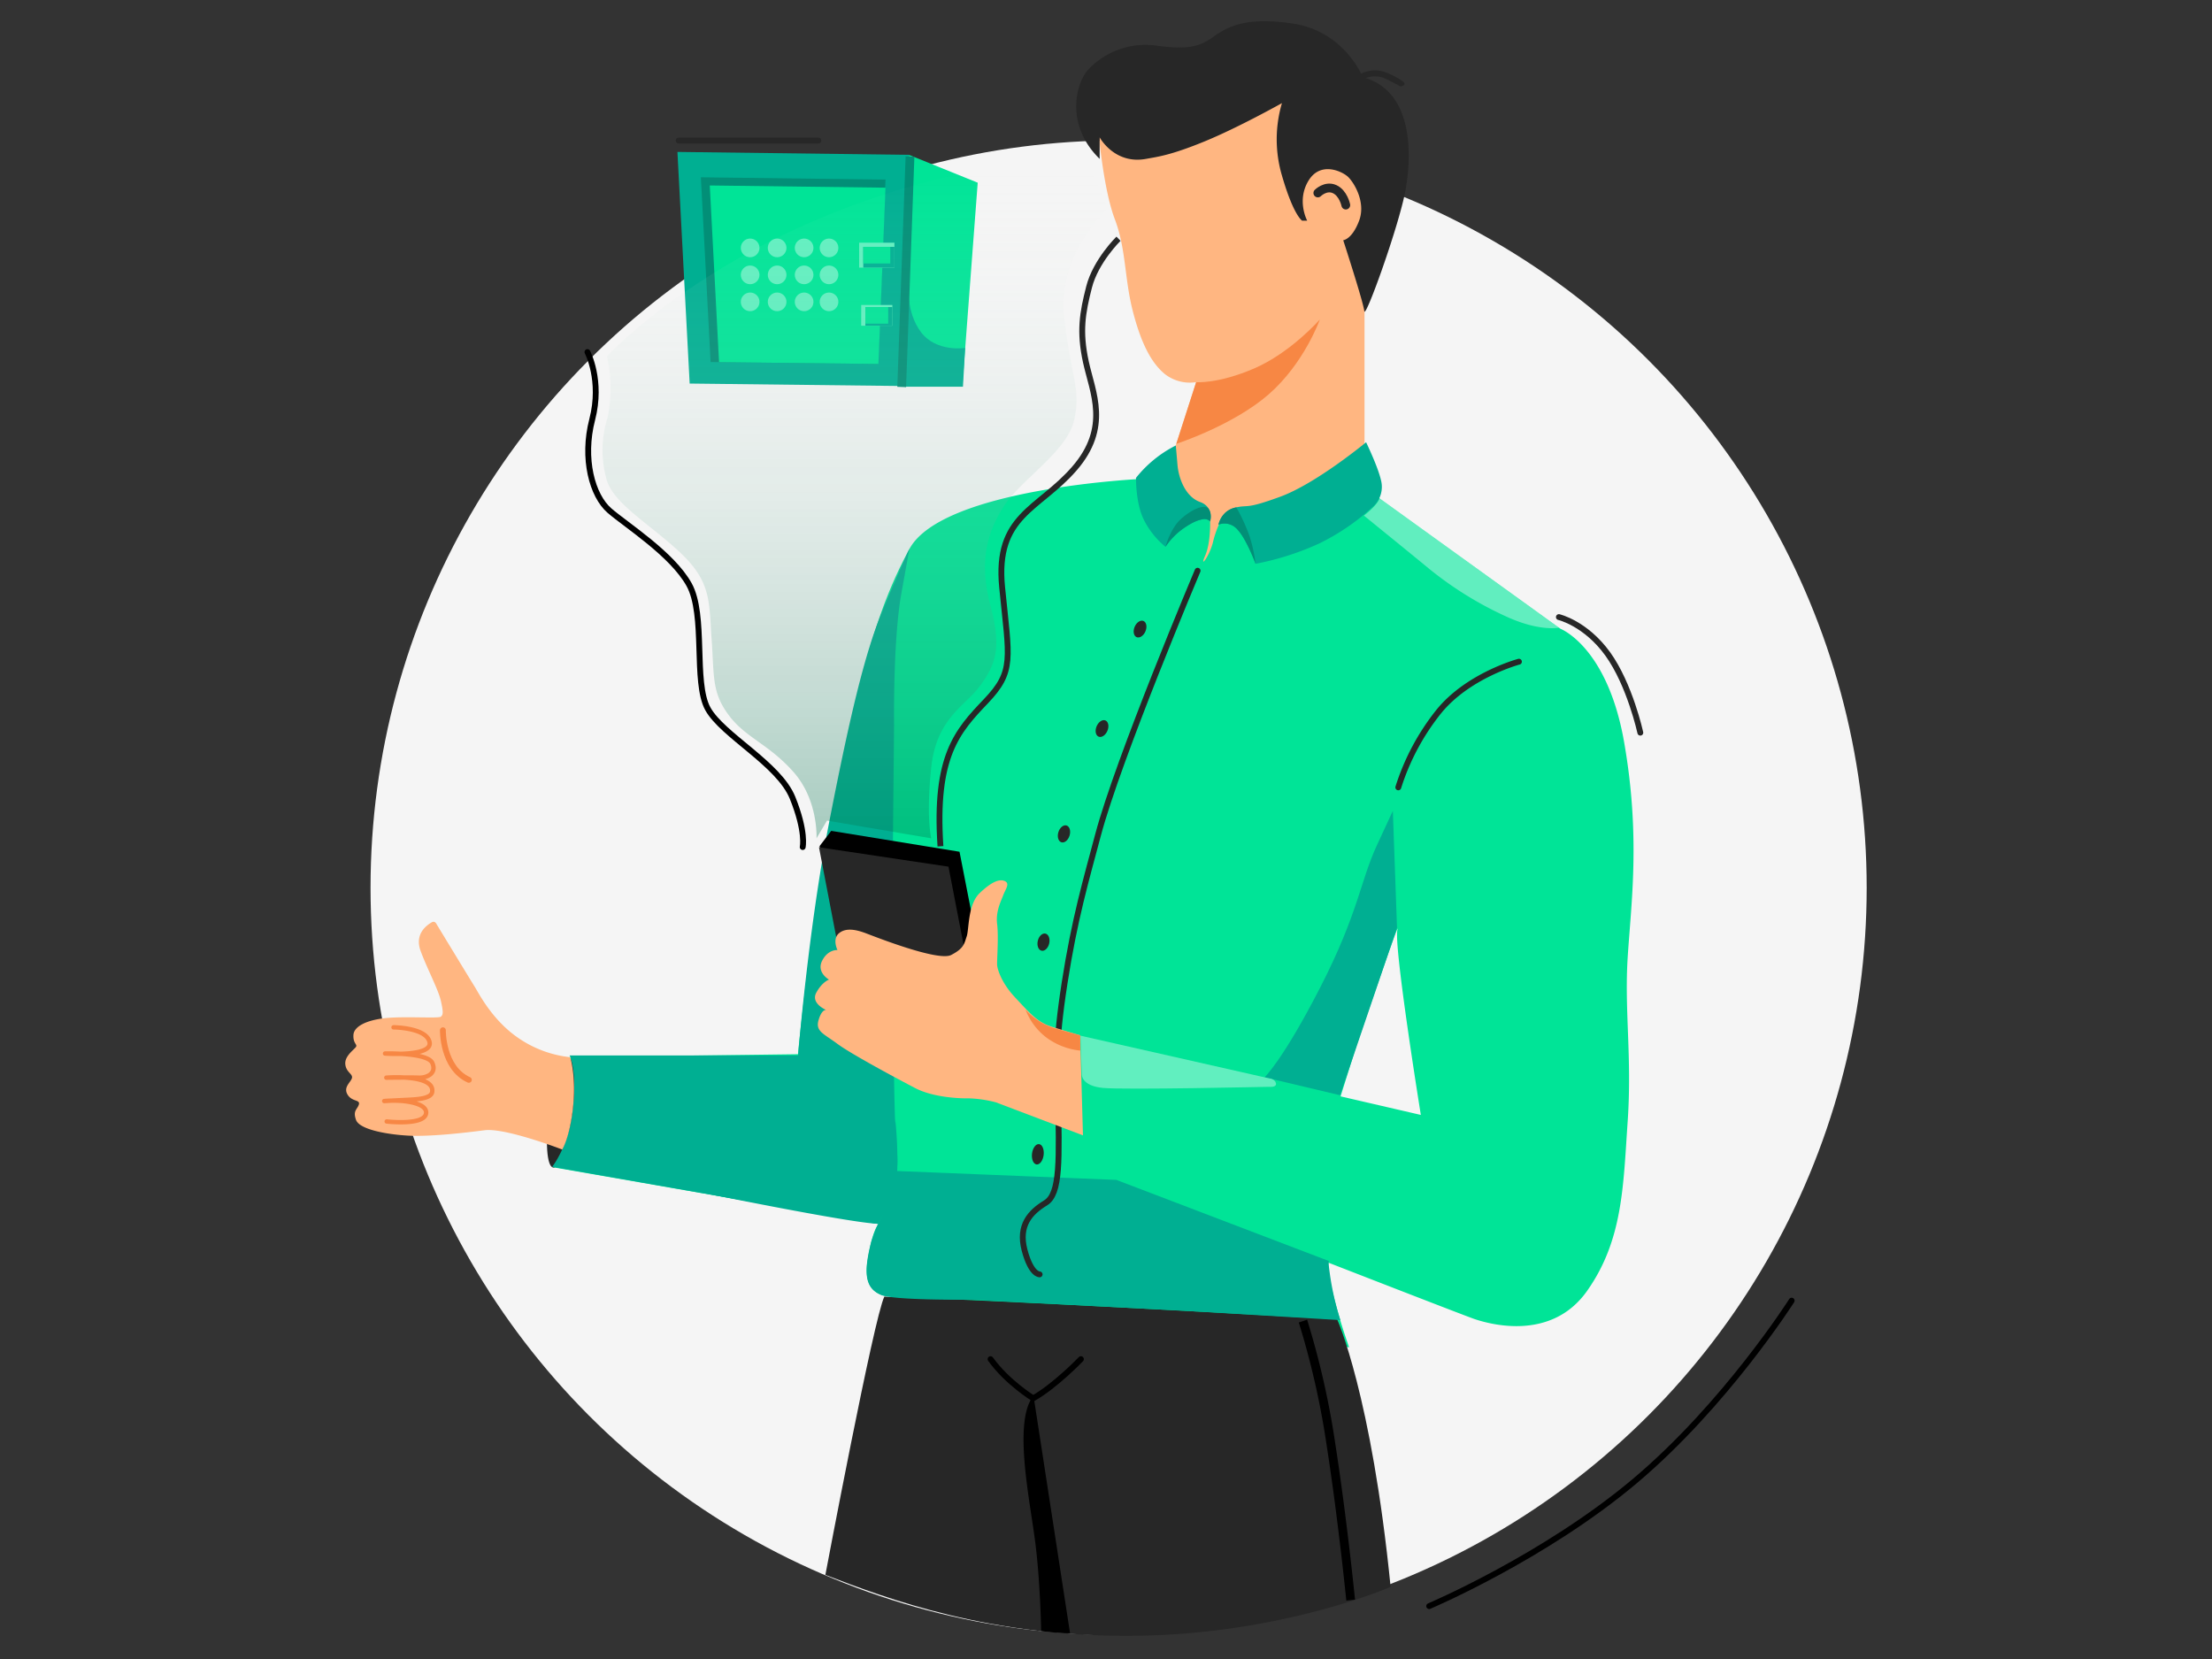 <svg xmlns="http://www.w3.org/2000/svg" xmlns:xlink="http://www.w3.org/1999/xlink" width="756" height="567" viewBox="0 0 756 567">
  <rect x="0" y="0" width="756" height="567" fill="#333333" stroke="none"/>
  <defs>
    <linearGradient id="linear-gradient" x1="0.5" x2="0.5" y2="1" gradientUnits="objectBoundingBox">
      <stop offset="0" stop-color="#fff" stop-opacity="0"/>
      <stop offset="1" stop-color="#00724c" stop-opacity="0.322"/>
    </linearGradient>
  </defs>
  <g id="herocover" transform="translate(-1060 -223)">
    <rect id="Rectangle_90" data-name="Rectangle 90" width="756" height="567" transform="translate(1060 223)" fill="#fff" opacity="0"/>
    <g id="herocover-2" data-name="herocover" transform="translate(1178 230.251)">
      <ellipse id="Ellipse_73" data-name="Ellipse 73" cx="255.671" cy="255.417" rx="255.671" ry="255.417" transform="translate(8.638 40.749)" fill="#f5f5f5"/>
      <g id="head" transform="translate(249.823)">
        <path id="Path_101" data-name="Path 101" d="M14413.4-826.05s1.65,18.9,5.484,28.968,3.309,20.289,6.088,31.184,6.218,17.809,11.027,21.754a13.883,13.883,0,0,0,10.708,2.743l-7.213,22.318-7.388,16.988,15.142,25.154,18.561-2.833,38.415-18.1v-68.478l4.885-33.555-2.541-22.028-15.824-18.316-33.946-6.2Z" transform="translate(-14405.692 864.749)" fill="#ffb681"/>
        <path id="Path_99" data-name="Path 99" d="M14473.494-836.757a43.743,43.743,0,0,0,0,24.763c3.963,13.7,6.9,15.418,6.9,15.418h1.734s-3.7-6.792.4-13.612,11.5-3.237,13.469-1.445,6.3,8.613,3.872,15.058-5.434,6.676-5.434,6.676,6.909,21.228,7.2,24.234,11.95-29.45,14.089-41.358,2.719-33.126-13.595-38.3a8.987,8.987,0,0,1,5.787-.169c2.684,1.052,5.919,3.026,6.13,3.026s2.474-.5.579-1.842a27.031,27.031,0,0,0-6.524-3.262,10.728,10.728,0,0,0-7.577.737c0-.026-6.358-14.448-22.948-17.049s-22.949,1.214-27.515,4.451-8.236,4.537-19.45,3.035a26.822,26.822,0,0,0-23.295,8.15c-4.1,4.335-8.207,18.714,3.873,30.549v-7.355s5.028,9.335,15.838,7.355c4.064-.744,8.426-1.219,20.043-5.983S14473.494-836.757,14473.494-836.757Z" transform="translate(-14403.181 864.749)" fill="#272727"/>
        <path id="Path_100" data-name="Path 100" d="M14434.243-801.909s-.845-4.135-3.868-5.469-5.691,1.334-5.691,1.334" transform="translate(-14342.11 864.749)" fill="none" stroke="#272727" stroke-linecap="round" stroke-width="3"/>
        <path id="Path_102" data-name="Path 102" d="M14440.327-741.379l-6.772,21.071s19.345-6.271,31.545-16.892,17.515-25.607,17.515-25.607-9.942,11.329-22.37,16.7S14440.327-741.379,14440.327-741.379Z" transform="translate(-14399.353 864.749)" fill="#f78744"/>
      </g>
      <path id="Path_107" data-name="Path 107" d="M14607.849-702.373l62.808,45.277s16,6.1,21.726,38.63,2.341,55.783,1.221,73.928,1.521,33.94,0,55.965-1.623,40.43-13.859,57.764-33.248,11.367-38.418,9.644-138.664-53.862-138.664-53.862a16.594,16.594,0,0,0,4.941-9.334c1.255-6.353-.706-33.414-.706-33.414l116.027,26.825s-9.335-57.807-8-63.219S14601.2-515.5,14601.2-515.5l-10.665,34.024s-1.121,37.636,2.016,50.181a198.476,198.476,0,0,0,5.854,19.758L14440.53-429.1s-8.566,0-6.73-11.828,3.93-12.732,3.93-12.732l-111.389-19.4s5.435-9.014,6.628-18.691a64.639,64.639,0,0,0-.795-18.956l77.877-.994s4.706-50.106,13.189-90.536,13.653-61.44,24.921-82.185,79.137-23.893,79.137-23.893l23.6,14.39s.286,7.391-1.71,11.893,1.3.511,2.646-4.456a33.377,33.377,0,0,1,2.182-6.451l4.733-2.46Z" transform="translate(-14255.322 864.749)" fill="#00e497"/>
      <path id="Path_103" data-name="Path 103" d="M14462.831-720.851s4.02,8.279,5.087,12.948a9.147,9.147,0,0,1-2.531,8.911,77.542,77.542,0,0,1-18.56,12.731,95.006,95.006,0,0,1-21.776,6.951s-3.039-8.368-6.209-11.709-6.472-1.655-6.472-1.655a7.72,7.72,0,0,1,5.649-5.817c4.8-1.156,3.235.76,15.551-3.775S14462.831-720.851,14462.831-720.851Z" transform="translate(-14113.938 864.749)" fill="#00af92"/>
      <path id="Path_104" data-name="Path 104" d="M14496.188-693.73s1.469-4.935-3.467-6.714-7.294-8-7.693-12.717-.577-6.581-.577-6.581a40.81,40.81,0,0,0-13.606,11.071c.045.044-.177,8.359,2.624,14.184a28.547,28.547,0,0,0,7.47,9.382,24.255,24.255,0,0,1,5.856-6.086c3.449-2.345,4.7-2.879,6.652-3.3A2.548,2.548,0,0,1,14496.188-693.73Z" transform="translate(-14200.6 864.749)" fill="#00af92"/>
      <path id="Path_105" data-name="Path 105" d="M14476.106-694.639c-3.677,3.3-5.284,9.514-5.284,9.514a23.758,23.758,0,0,1,5.15-5.572c3.157-2.4,5.633-3.51,7.463-3.809a2.759,2.759,0,0,1,2.625.688s.786-2.6-.548-4.31S14479.783-697.94,14476.106-694.639Z" transform="translate(-14190.475 864.749)" fill="#028f77"/>
      <path id="Path_106" data-name="Path 106" d="M14461.629-698.588a62.083,62.083,0,0,1,4.428,9.616,49.554,49.554,0,0,1,2.133,9.66s-2.96-8.106-6.039-11.551a5.812,5.812,0,0,0-6.625-1.825,8.377,8.377,0,0,1,2.2-3.975A7.189,7.189,0,0,1,14461.629-698.588Z" transform="translate(-14157.076 864.749)" fill="#028f77"/>
      <path id="Path_108" data-name="Path 108" d="M14584.277-421.074s11.716,25.806,18.266,91.418c0,0-36.539,16.026-86.685,16.715s-85.473-12.709-106.5-20.808c0,0,16.588-87.961,20.156-95.1,0,0,21.337.7,60.187,2.647s95.211,5.127,95.211,5.127" transform="translate(-14245.268 864.749)" fill="#272727"/>
      <path id="Path_109" data-name="Path 109" d="M14439.334-325.622s-2.742-27.562-6.788-53.542a279.7,279.7,0,0,0-9.337-41.23c.063.194.03.095,0,0-.023-.075-.12-.367-.189-.574h0" transform="translate(-14095.715 865.241)" fill="none" stroke="#000" stroke-width="3"/>
      <path id="Path_110" data-name="Path 110" d="M14546.1-407.481s-8.617,9.014-16.3,13.388c0,0-8.882-5.435-14.581-13.388" transform="translate(-14294.674 864.749)" fill="none" stroke="#000" stroke-linecap="round" stroke-width="2"/>
      <path id="Path_111" data-name="Path 111" d="M14522.365-394.755l12.46,80.936a70.123,70.123,0,0,1-9.882-.755s-.236-15.665-1.883-29.3-6.9-37.565-2.274-48.476l1.128-2.4Z" transform="translate(-14287.111 864.749)"/>
      <path id="Path_112" data-name="Path 112" d="M14351.86-621.595s-3.579-16.437-11.135-26.909-16.7-12.593-16.7-12.593" transform="translate(-13909.244 864.749)" fill="none" stroke="#272727" stroke-linecap="round" stroke-width="2"/>
      <path id="Path_113" data-name="Path 113" d="M14406.737-645.853s-17.365,4.639-27.439,17.1a80,80,0,0,0-13.786,25.849" transform="translate(-14005.611 864.749)" fill="none" stroke="#272727" stroke-linecap="round" stroke-width="2"/>
      <path id="Path_114" data-name="Path 114" d="M14418.488-657.478s-6.565,1.418-17.908-3.771a121.788,121.788,0,0,1-27.905-17.573c-8.326-6.818-20.815-16.954-20.815-16.954s4.638-3.531,5.313-5.909Z" transform="translate(-14003.709 864.749)" fill="#fff" opacity="0.38"/>
      <path id="Path_115" data-name="Path 115" d="M14584.48-439.685a96.77,96.77,0,0,0,3.977,18.864l-54.45-3.263-72.245-3.722s-26.159.29-30.341-1.647-6.729-5.105-3.249-18.333c2.97-8.772,3.425-6.974,5.617-13.831a61.84,61.84,0,0,0,2.583-10.188l75.533,3.059,72.575,27.7Z" transform="translate(-14248.357 864.749)" fill="#00af92"/>
      <path id="Path_116" data-name="Path 116" d="M14451.023-594.854l1.427,39.971-19.476,57.2-25.8-6.118s6.322-5.914,19.17-31,13.562-36.046,19.17-48.18S14451.023-594.854,14451.023-594.854Z" transform="translate(-14092.988 864.749)" fill="#00af92"/>
      <ellipse id="Ellipse_60" data-name="Ellipse 60" cx="4" cy="19" rx="4" ry="19" transform="translate(75.01 392.334) rotate(-172)" fill="#272727"/>
      <path id="Path_117" data-name="Path 117" d="M14693-668.14c-2.692,16.3-2.307,43.791-2.307,43.791l-.628,64.235s.4,65.341,1.194,75.813,1.058,11-1.194,18.293a79.607,79.607,0,0,1-4.9,12.328l-111.316-19.552s5.834-7.158,7.159-20.149-1.193-17.9-1.193-17.9h78.077s3.447-42.75,10.473-78.938,12.237-58.246,18.1-72.377,9.466-21.862,9.466-21.862" transform="translate(-14503.125 864.749)" fill="#00af92"/>
      <path id="Path_118" data-name="Path 118" d="M14645.72-489.485s-.647,10.55-9.9,16.825-21.631,8.079-31.983,8.628-25.884-.706-25.884-.706,52.4,10.746,61.809,10.981c-.078-.078,6.509-9.02,6.667-18.9A133.386,133.386,0,0,0,14645.72-489.485Z" transform="translate(-14457.756 864.749)" fill="#00af92"/>
      <path id="Path_119" data-name="Path 119" d="M14535.085-676.941s-27.106,64.181-34.052,90.391c-4.035,15.228-8.01,28.591-11.426,50.629s-2.428,27.95-2.24,37.524c.448,22.85.9,34.388-4.256,37.524s-9.408,7.617-7.168,16.13,5.151,8.289,5.151,8.289" transform="translate(-14243.777 864.749)" fill="none" stroke="#272727" stroke-linecap="round" stroke-linejoin="round" stroke-width="2"/>
      <ellipse id="Ellipse_53" data-name="Ellipse 53" cx="2" cy="3" rx="2" ry="3" transform="matrix(-0.921, -0.391, 0.391, -0.921, 272.307, 211.292)" fill="#272727"/>
      <ellipse id="Ellipse_54" data-name="Ellipse 54" cx="2" cy="3" rx="2" ry="3" transform="matrix(-0.921, -0.391, 0.391, -0.921, 259.307, 245.292)" fill="#272727"/>
      <ellipse id="Ellipse_55" data-name="Ellipse 55" cx="2" cy="3" rx="2" ry="3" transform="translate(246.674 281.202) rotate(-163)" fill="#272727"/>
      <ellipse id="Ellipse_56" data-name="Ellipse 56" cx="2" cy="3" rx="2" ry="3" transform="translate(239.912 318.122) rotate(-167)" fill="#272727"/>
      <ellipse id="Ellipse_57" data-name="Ellipse 57" cx="2" cy="3.5" rx="2" ry="3.5" transform="translate(238.258 390.97) rotate(-173)" fill="#272727"/>
      <path id="Path_120" data-name="Path 120" d="M14563.548-790.41s-7.765,7.608-10.04,16.472-3.374,15.217-1.1,25.649,8.313,22.3-3.922,36.414-27.138,15.942-24.707,40.572,4.235,28.708-5.569,38.983-17.55,18.805-15.511,49.553" transform="translate(-14299.281 864.749)" fill="none" stroke="#272727" stroke-width="2"/>
      <path id="Path_147" data-name="Path 147" d="M6578.525-2703.083l-6.22-31.813-43.846-7.138-3.977,5.2,6.832,35.382Z" transform="translate(-6362.371 3018.749)"/>
      <path id="Path_146" data-name="Path 146" d="M6578.729-2696.557l-6.424-33.241-44.253-6.628,6.729,35.076Z" transform="translate(-6366.143 3018.749)" fill="#272727"/>
      <path id="Path_145" data-name="Path 145" d="M6579.137-2672.186l.966,34.225-29.746-11.283a41.421,41.421,0,0,0-9.186-1.373c-3.862.061-12.49-.423-18.4-3.5s-21.872-11.615-26.578-15.114-7.6-4.284-6.456-8.145,2.595-3.439,2.595-3.439-5.37-2.232-3.379-5.913,4.344-4.465,4.344-4.465-4.344-2.443-2.353-6.426,5.249-3.681,5.249-3.681-1.87-3.771.543-5.762,5.973-1.177,9.111,0,24.736,9.744,29.2,7.451,4.466-3.922,5.31-6.335.332-10.89,4.435-14.812,6.818-4.948,8.628-4.1.181,2.775-.6,4.887-2.594,5.491-2.051,9.835-.121,12.64,0,14.028,1.448,6,6.094,10.951,7.482,8.4,12.127,9.91S6579.137-2672.186,6579.137-2672.186Z" transform="translate(-6327.973 3018.749)" fill="#ffb681"/>
      <path id="Path_148" data-name="Path 148" d="M6508.139-2672.135v5.2a23.557,23.557,0,0,1-11.371-4.316,21.609,21.609,0,0,1-7.333-9.7,22.335,22.335,0,0,0,10.164,6.451C6505.819-2672.785,6508.139-2672.135,6508.139-2672.135Z" transform="translate(-6256.936 3018.749)" fill="#f78744"/>
      <path id="Path_149" data-name="Path 149" d="M6584.154-2905.67s5.1,9.687,1.632,23.045,0,26.052,5.914,31.151,21.363,14.836,27.174,25.237,1.427,33.394,6.423,42.469,24.268,18.813,28.958,30.437,3.467,16.824,3.467,16.824" transform="translate(-6501.383 3018.749)" fill="none" stroke="#000" stroke-linecap="round" stroke-linejoin="round" stroke-width="2"/>
      <path id="Path_150" data-name="Path 150" d="M6739.35-2664.672a38.489,38.489,0,0,1-17.869-6.66c-8.958-6.173-13.553-15.5-14.759-17.4s-13.03-21.373-13.03-21.373-.558-1.346-1.718-.65-6.033,3.6-3.759,9.77,6.034,13.135,6.916,17.033.789,4.78,0,5.43-12.208-.186-18.751.464-10.941,2.819-11.127,5.743,1.393,3.2.882,4.084-3.9,3.063-3.667,5.894,2.645,3.342,2.274,4.781-3.016,3.063-1.531,5.616,4.409,1.694,3.9,3.411-2.135,2.042-.975,5.291,10.384,4.943,17.717,5.361,19.042-.905,26.188-1.833,26.56,6.587,26.56,6.587,2.6-4.039,3.708-14.551S6739.35-2664.672,6739.35-2664.672Z" transform="translate(-6662.458 3018.749)" fill="#ffb681"/>
      <path id="Path_151" data-name="Path 151" d="M6487.058-2657.441l-64.528-14.6.482,13.274s-.181,3.862,7.18,4.585,56.866-.38,56.866-.38,2.606.317,2.311-1.2S6487.058-2657.441,6487.058-2657.441Z" transform="translate(-6171.284 3018.749)" fill="#61efbf"/>
      <g id="Group_160" data-name="Group 160" transform="translate(113.527 40.78)">
        <path id="Path_152" data-name="Path 152" d="M6496.476-2989.723l4.179,79.167,71.75.828,3.2-79Z" transform="translate(-6496.476 2993.616)" fill="#00af92"/>
        <path id="Path_153" data-name="Path 153" d="M6496.475-2989.723l3.333,63.144,57.229.66,2.55-63.014Z" transform="translate(-6488.468 3002.286)" fill="#028f77"/>
        <path id="Path_155" data-name="Path 155" d="M6496.476-2989.723l3.171,60.375,54.467.632,2.427-60.251Z" transform="translate(-6485.422 3005.084)" fill="#00e497"/>
        <circle id="Ellipse_61" data-name="Ellipse 61" cx="3.193" cy="3.193" r="3.193" transform="translate(21.658 33.497)" fill="#61efbf"/>
        <circle id="Ellipse_68" data-name="Ellipse 68" cx="3.193" cy="3.193" r="3.193" transform="translate(21.658 42.72)" fill="#61efbf"/>
        <circle id="Ellipse_72" data-name="Ellipse 72" cx="3.193" cy="3.193" r="3.193" transform="translate(21.658 51.944)" fill="#61efbf"/>
        <circle id="Ellipse_62" data-name="Ellipse 62" cx="3.193" cy="3.193" r="3.193" transform="translate(30.882 33.497)" fill="#61efbf"/>
        <circle id="Ellipse_67" data-name="Ellipse 67" cx="3.193" cy="3.193" r="3.193" transform="translate(30.882 42.72)" fill="#61efbf"/>
        <circle id="Ellipse_71" data-name="Ellipse 71" cx="3.193" cy="3.193" r="3.193" transform="translate(30.882 51.944)" fill="#61efbf"/>
        <circle id="Ellipse_63" data-name="Ellipse 63" cx="3.193" cy="3.193" r="3.193" transform="translate(40.105 33.497)" fill="#61efbf"/>
        <circle id="Ellipse_66" data-name="Ellipse 66" cx="3.193" cy="3.193" r="3.193" transform="translate(40.105 42.72)" fill="#61efbf"/>
        <circle id="Ellipse_70" data-name="Ellipse 70" cx="3.193" cy="3.193" r="3.193" transform="translate(40.105 51.944)" fill="#61efbf"/>
        <circle id="Ellipse_64" data-name="Ellipse 64" cx="3.193" cy="3.193" r="3.193" transform="translate(48.62 33.497)" fill="#61efbf"/>
        <circle id="Ellipse_65" data-name="Ellipse 65" cx="3.193" cy="3.193" r="3.193" transform="translate(48.62 42.72)" fill="#61efbf"/>
        <circle id="Ellipse_69" data-name="Ellipse 69" cx="3.193" cy="3.193" r="3.193" transform="translate(48.62 51.944)" fill="#61efbf"/>
        <path id="Path_154" data-name="Path 154" d="M6497.074-2995.21h47.75" transform="translate(-6496.649 2995.21)" fill="none" stroke="#272727" stroke-linecap="round" stroke-linejoin="round" stroke-width="2"/>
        <g id="Group_158" data-name="Group 158" transform="translate(62.101 34.916)">
          <rect id="Rectangle_88" data-name="Rectangle 88" width="12.062" height="8.514" fill="#61efbf"/>
          <rect id="Rectangle_89" data-name="Rectangle 89" width="10.643" height="7.095" transform="translate(1.419 1.419)" fill="#00af92"/>
          <rect id="Rectangle_87" data-name="Rectangle 87" width="9.224" height="5.676" transform="translate(1.419 1.419)" fill="#00e497"/>
        </g>
        <g id="Group_159" data-name="Group 159" transform="translate(62.81 56.201)">
          <rect id="Rectangle_88-2" data-name="Rectangle 88" width="10.643" height="7.095" fill="#61efbf"/>
          <rect id="Rectangle_89-2" data-name="Rectangle 89" width="9.224" height="6.386" transform="translate(1.419 0.71)" fill="#00af92"/>
          <rect id="Rectangle_87-2" data-name="Rectangle 87" width="7.805" height="5.676" transform="translate(1.419 0.71)" fill="#00e497"/>
        </g>
        <path id="Path_156" data-name="Path 156" d="M6606.806-2988.615l23.5,9.511-5.258,69.564H6603.9Z" transform="translate(-6527.679 2993.512)" fill="#00e497"/>
        <path id="Path_157" data-name="Path 157" d="M6607.35-2926s-1.2,9.262,4.063,16.316,15.142,5.455,15.142,5.455l-.752,13.262h-20.034Z" transform="translate(-6528.223 2975.106)" fill="#00af92"/>
        <line id="Line_17" data-name="Line 17" x1="2.838" y2="78.757" transform="translate(76.646 5.47)" fill="none" stroke="#028f77" stroke-width="3"/>
      </g>
      <path id="Path_158" data-name="Path 158" d="M6652.723-2954.705s-17.447,15.75-14.986,36.914,5.906,24.609,3.445,35.437-18.209,20.179-24.116,29.531-8.367,19.2-4.43,33.961,1.476,20.18-3.446,27.07-15.046,11.074-16.838,28.1,0,24.195,0,24.195l-35.62-6.049-3.584,6.049s.672-12.993-7.841-22.626-16.354-11.65-22.179-19.49-4.929-13.218-5.825-25.763,0-19.49-10.3-29.347-23.076-16.914-25.54-25.2a36.449,36.449,0,0,1,0-20.427c1.345-4.216,2.016-14.857,0-21.8,0,0,55.11-60.487,163.539-68.776Z" transform="translate(-6392.084 3018.749)" fill="url(#linear-gradient)"/>
      <path id="Path_159" data-name="Path 159" d="M16.927.558S3.709-1.691,3.314,2.844C3.108,5.22,6.889,6.6,10.939,7.236a37.464,37.464,0,0,0,6.473.339s-3.492.015-7.748,0C5.718,7.558.985,7.587.84,10.1c-.724,5.831,15.439,5.415,15.439,5.415S8.134,15.2,5.273,14.935s-6.382,1.142-4.938,4.8,15.944,4.04,15.944,4.04S.124,21.755.879,26.829s12.031,5.736,12.031,5.736" transform="translate(31.102 375.706) rotate(177)" fill="none" stroke="#f78744" stroke-linecap="round" stroke-linejoin="round" stroke-width="1.5"/>
      <path id="Path_160" data-name="Path 160" d="M6698.4-2673.89s-.241,12.837,8.87,16.955" transform="translate(-6665.029 3018.749)" fill="none" stroke="#f78744" stroke-linecap="round" stroke-width="2"/>
      <path id="Path_161" data-name="Path 161" d="M6370.184-2581.476s-22.571,35.508-53.542,61.608-70.345,42.79-70.345,42.79" transform="translate(-5875.842 3018.749)" fill="none" stroke="#000" stroke-linecap="round" stroke-width="2"/>
    </g>
  </g>
</svg>

